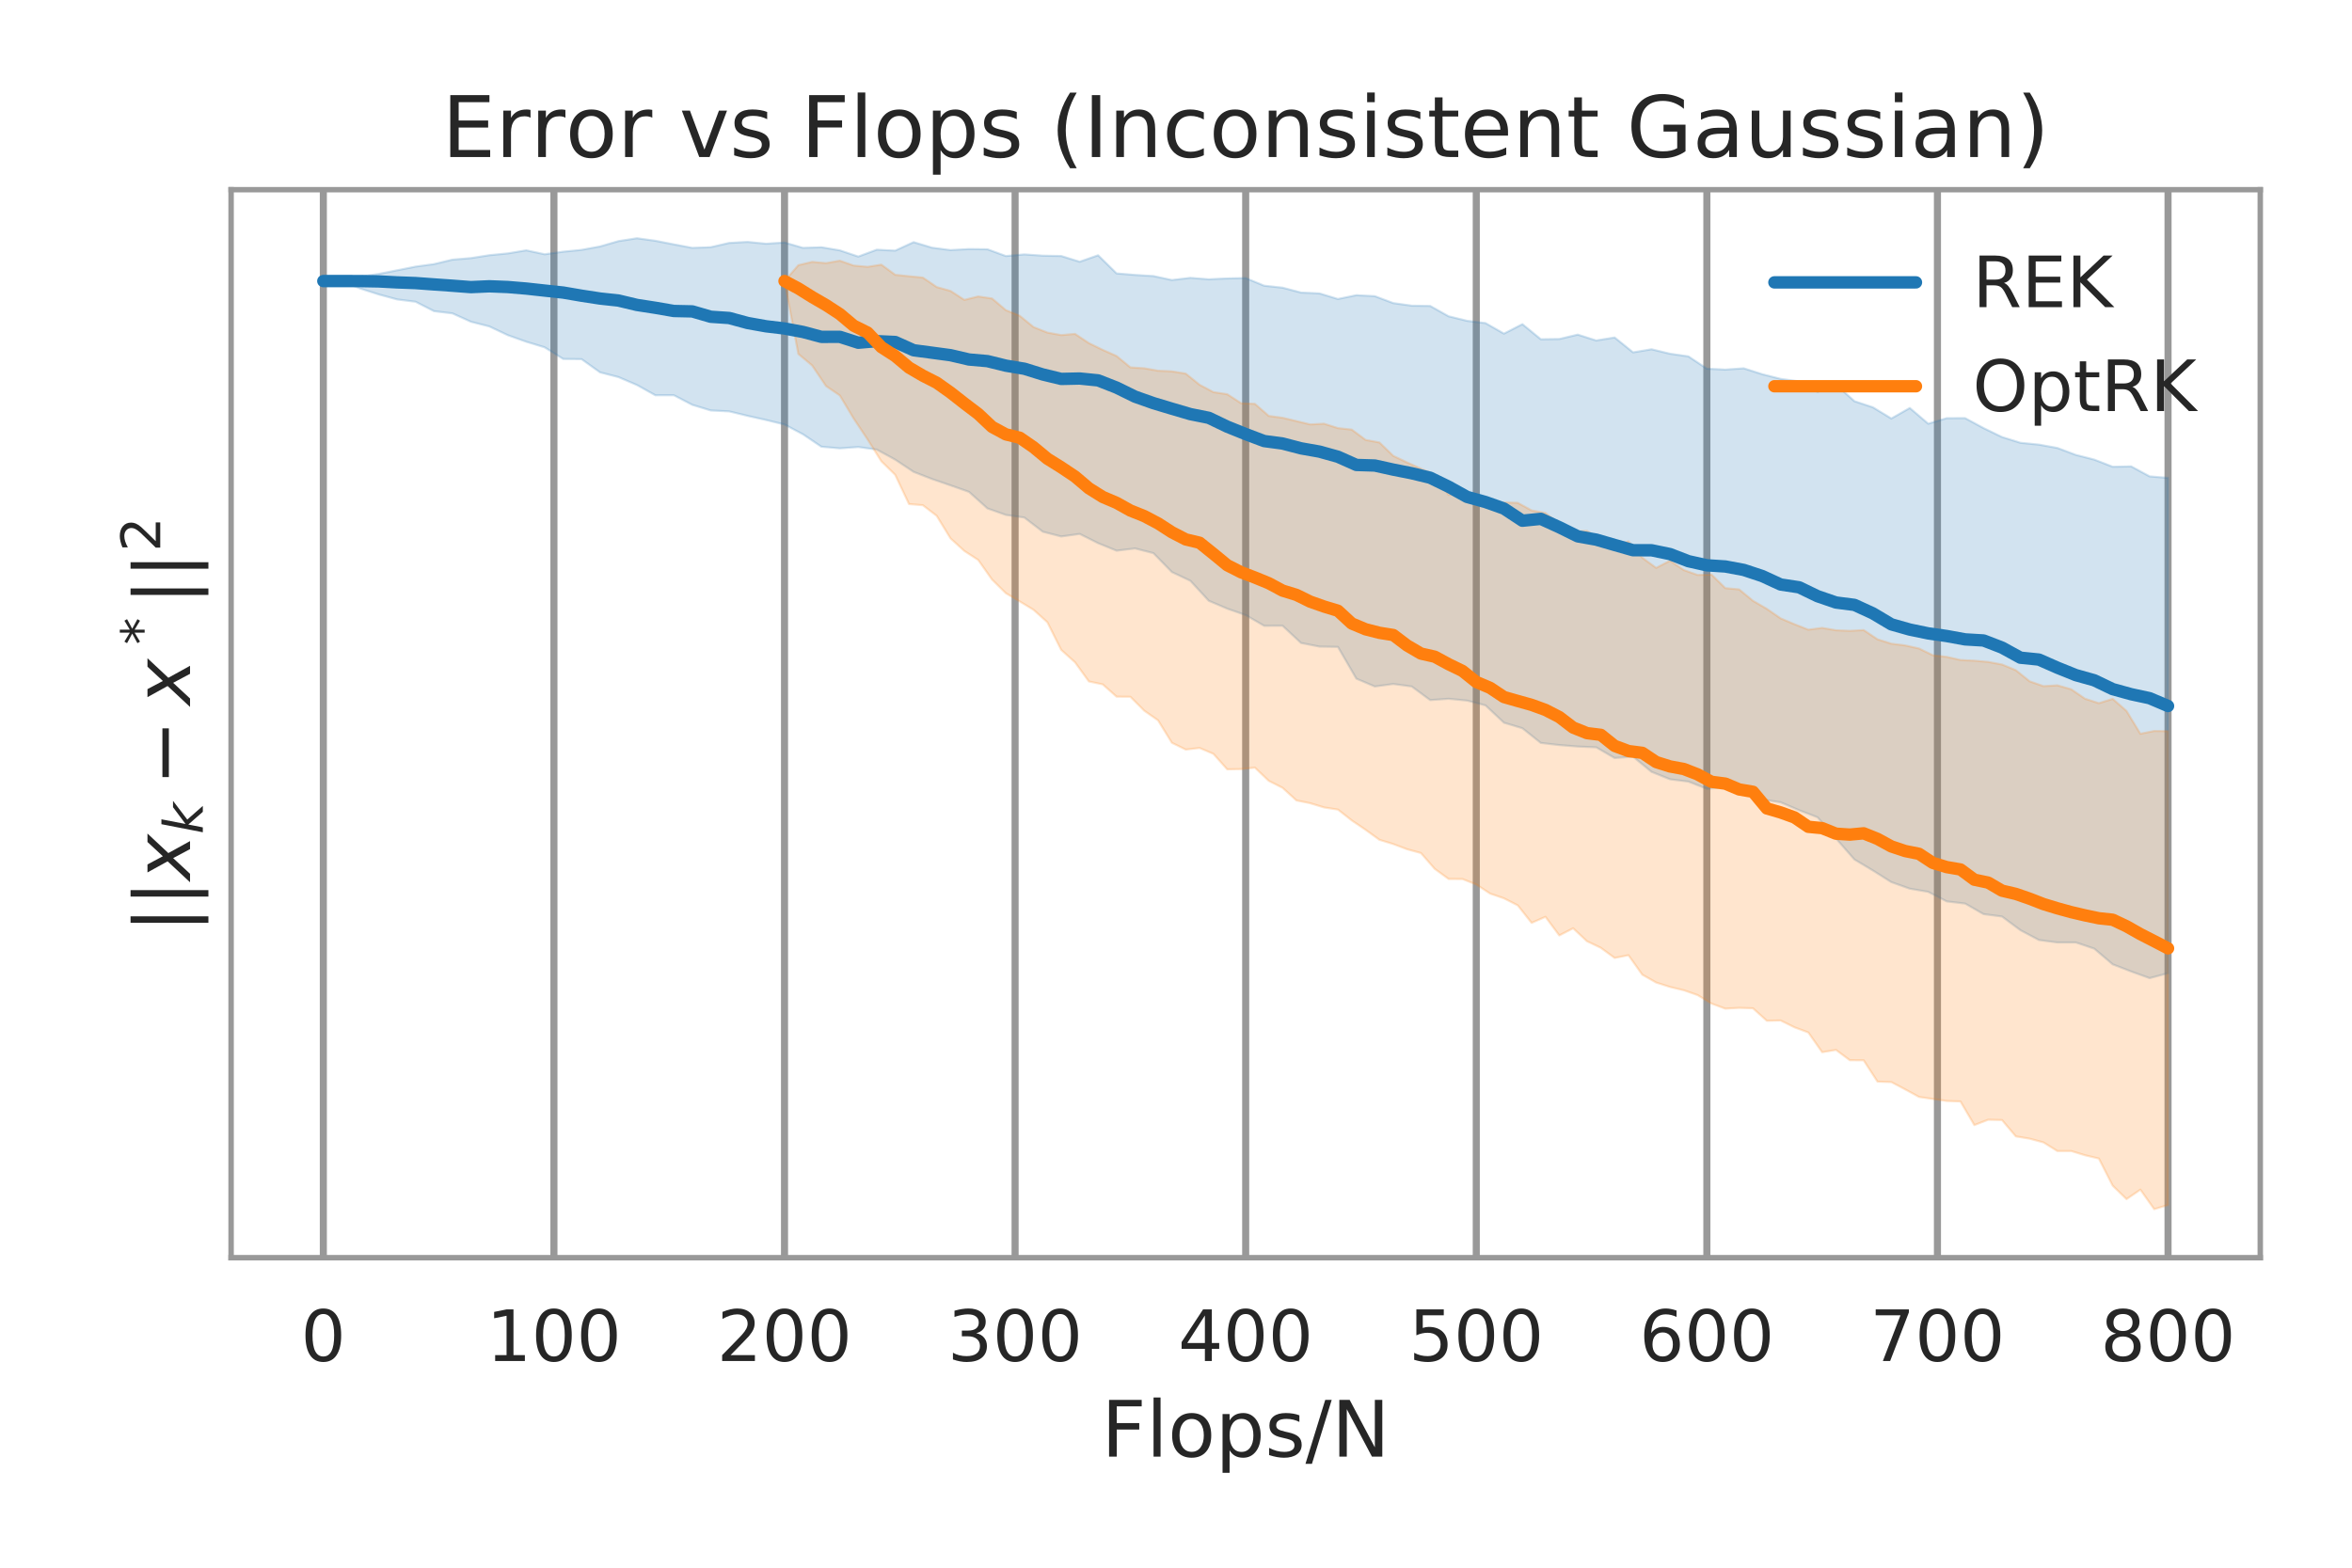 <?xml version="1.0" encoding="utf-8" standalone="no"?>
<!DOCTYPE svg PUBLIC "-//W3C//DTD SVG 1.1//EN"
  "http://www.w3.org/Graphics/SVG/1.1/DTD/svg11.dtd">
<!-- Created with matplotlib (http://matplotlib.org/) -->
<svg height="288pt" version="1.1" viewBox="0 0 432 288" width="432pt" xmlns="http://www.w3.org/2000/svg" xmlns:xlink="http://www.w3.org/1999/xlink">
 <defs>
  <style type="text/css">
*{stroke-linecap:butt;stroke-linejoin:round;}
  </style>
 </defs>
 <g id="figure_1">
  <g id="patch_1">
   <path d="M 0 288 
L 432 288 
L 432 0 
L 0 0 
z
" style="fill:none;"/>
  </g>
  <g id="axes_1">
   <g id="patch_2">
    <path d="M 42.448 231.052 
L 415.152 231.052 
L 415.152 34.848 
L 42.448 34.848 
z
" style="fill:none;"/>
   </g>
   <g id="matplotlib.axis_1">
    <g id="xtick_1">
     <g id="line2d_1">
      <path clip-path="url(#pd28d5b4ba1)" d="M 59.389 231.052 
L 59.389 34.848 
" style="fill:none;stroke:#999999;stroke-linecap:round;stroke-width:1.3;"/>
     </g>
     <g id="line2d_2"/>
     <g id="text_1">
      <!-- 0 -->
      <defs>
       <path d="M 31.781 66.406 
Q 24.172 66.406 20.328 58.906 
Q 16.5 51.422 16.5 36.375 
Q 16.5 21.391 20.328 13.891 
Q 24.172 6.391 31.781 6.391 
Q 39.453 6.391 43.281 13.891 
Q 47.125 21.391 47.125 36.375 
Q 47.125 51.422 43.281 58.906 
Q 39.453 66.406 31.781 66.406 
z
M 31.781 74.219 
Q 44.047 74.219 50.516 64.516 
Q 56.984 54.828 56.984 36.375 
Q 56.984 17.969 50.516 8.266 
Q 44.047 -1.422 31.781 -1.422 
Q 19.531 -1.422 13.062 8.266 
Q 6.594 17.969 6.594 36.375 
Q 6.594 54.828 13.062 64.516 
Q 19.531 74.219 31.781 74.219 
z
" id="DejaVuSans-30"/>
      </defs>
      <g style="fill:#262626;" transform="translate(55.253 250.03)scale(0.13 -0.13)">
       <use xlink:href="#DejaVuSans-30"/>
      </g>
     </g>
    </g>
    <g id="xtick_2">
     <g id="line2d_3">
      <path clip-path="url(#pd28d5b4ba1)" d="M 101.742 231.052 
L 101.742 34.848 
" style="fill:none;stroke:#999999;stroke-linecap:round;stroke-width:1.3;"/>
     </g>
     <g id="line2d_4"/>
     <g id="text_2">
      <!-- 100 -->
      <defs>
       <path d="M 12.406 8.297 
L 28.516 8.297 
L 28.516 63.922 
L 10.984 60.406 
L 10.984 69.391 
L 28.422 72.906 
L 38.281 72.906 
L 38.281 8.297 
L 54.391 8.297 
L 54.391 0 
L 12.406 0 
z
" id="DejaVuSans-31"/>
      </defs>
      <g style="fill:#262626;" transform="translate(89.335 250.03)scale(0.13 -0.13)">
       <use xlink:href="#DejaVuSans-31"/>
       <use x="63.623" xlink:href="#DejaVuSans-30"/>
       <use x="127.246" xlink:href="#DejaVuSans-30"/>
      </g>
     </g>
    </g>
    <g id="xtick_3">
     <g id="line2d_5">
      <path clip-path="url(#pd28d5b4ba1)" d="M 144.095 231.052 
L 144.095 34.848 
" style="fill:none;stroke:#999999;stroke-linecap:round;stroke-width:1.3;"/>
     </g>
     <g id="line2d_6"/>
     <g id="text_3">
      <!-- 200 -->
      <defs>
       <path d="M 19.188 8.297 
L 53.609 8.297 
L 53.609 0 
L 7.328 0 
L 7.328 8.297 
Q 12.938 14.109 22.625 23.891 
Q 32.328 33.688 34.812 36.531 
Q 39.547 41.844 41.422 45.531 
Q 43.312 49.219 43.312 52.781 
Q 43.312 58.594 39.234 62.25 
Q 35.156 65.922 28.609 65.922 
Q 23.969 65.922 18.812 64.312 
Q 13.672 62.703 7.812 59.422 
L 7.812 69.391 
Q 13.766 71.781 18.938 73 
Q 24.125 74.219 28.422 74.219 
Q 39.75 74.219 46.484 68.547 
Q 53.219 62.891 53.219 53.422 
Q 53.219 48.922 51.531 44.891 
Q 49.859 40.875 45.406 35.406 
Q 44.188 33.984 37.641 27.219 
Q 31.109 20.453 19.188 8.297 
z
" id="DejaVuSans-32"/>
      </defs>
      <g style="fill:#262626;" transform="translate(131.688 250.03)scale(0.13 -0.13)">
       <use xlink:href="#DejaVuSans-32"/>
       <use x="63.623" xlink:href="#DejaVuSans-30"/>
       <use x="127.246" xlink:href="#DejaVuSans-30"/>
      </g>
     </g>
    </g>
    <g id="xtick_4">
     <g id="line2d_7">
      <path clip-path="url(#pd28d5b4ba1)" d="M 186.447 231.052 
L 186.447 34.848 
" style="fill:none;stroke:#999999;stroke-linecap:round;stroke-width:1.3;"/>
     </g>
     <g id="line2d_8"/>
     <g id="text_4">
      <!-- 300 -->
      <defs>
       <path d="M 40.578 39.312 
Q 47.656 37.797 51.625 33 
Q 55.609 28.219 55.609 21.188 
Q 55.609 10.406 48.188 4.484 
Q 40.766 -1.422 27.094 -1.422 
Q 22.516 -1.422 17.656 -0.516 
Q 12.797 0.391 7.625 2.203 
L 7.625 11.719 
Q 11.719 9.328 16.594 8.109 
Q 21.484 6.891 26.812 6.891 
Q 36.078 6.891 40.938 10.547 
Q 45.797 14.203 45.797 21.188 
Q 45.797 27.641 41.281 31.266 
Q 36.766 34.906 28.719 34.906 
L 20.219 34.906 
L 20.219 43.016 
L 29.109 43.016 
Q 36.375 43.016 40.234 45.922 
Q 44.094 48.828 44.094 54.297 
Q 44.094 59.906 40.109 62.906 
Q 36.141 65.922 28.719 65.922 
Q 24.656 65.922 20.016 65.031 
Q 15.375 64.156 9.812 62.312 
L 9.812 71.094 
Q 15.438 72.656 20.344 73.438 
Q 25.25 74.219 29.594 74.219 
Q 40.828 74.219 47.359 69.109 
Q 53.906 64.016 53.906 55.328 
Q 53.906 49.266 50.438 45.094 
Q 46.969 40.922 40.578 39.312 
z
" id="DejaVuSans-33"/>
      </defs>
      <g style="fill:#262626;" transform="translate(174.04 250.03)scale(0.13 -0.13)">
       <use xlink:href="#DejaVuSans-33"/>
       <use x="63.623" xlink:href="#DejaVuSans-30"/>
       <use x="127.246" xlink:href="#DejaVuSans-30"/>
      </g>
     </g>
    </g>
    <g id="xtick_5">
     <g id="line2d_9">
      <path clip-path="url(#pd28d5b4ba1)" d="M 228.8 231.052 
L 228.8 34.848 
" style="fill:none;stroke:#999999;stroke-linecap:round;stroke-width:1.3;"/>
     </g>
     <g id="line2d_10"/>
     <g id="text_5">
      <!-- 400 -->
      <defs>
       <path d="M 37.797 64.312 
L 12.891 25.391 
L 37.797 25.391 
z
M 35.203 72.906 
L 47.609 72.906 
L 47.609 25.391 
L 58.016 25.391 
L 58.016 17.188 
L 47.609 17.188 
L 47.609 0 
L 37.797 0 
L 37.797 17.188 
L 4.891 17.188 
L 4.891 26.703 
z
" id="DejaVuSans-34"/>
      </defs>
      <g style="fill:#262626;" transform="translate(216.393 250.03)scale(0.13 -0.13)">
       <use xlink:href="#DejaVuSans-34"/>
       <use x="63.623" xlink:href="#DejaVuSans-30"/>
       <use x="127.246" xlink:href="#DejaVuSans-30"/>
      </g>
     </g>
    </g>
    <g id="xtick_6">
     <g id="line2d_11">
      <path clip-path="url(#pd28d5b4ba1)" d="M 271.153 231.052 
L 271.153 34.848 
" style="fill:none;stroke:#999999;stroke-linecap:round;stroke-width:1.3;"/>
     </g>
     <g id="line2d_12"/>
     <g id="text_6">
      <!-- 500 -->
      <defs>
       <path d="M 10.797 72.906 
L 49.516 72.906 
L 49.516 64.594 
L 19.828 64.594 
L 19.828 46.734 
Q 21.969 47.469 24.109 47.828 
Q 26.266 48.188 28.422 48.188 
Q 40.625 48.188 47.75 41.5 
Q 54.891 34.812 54.891 23.391 
Q 54.891 11.625 47.562 5.094 
Q 40.234 -1.422 26.906 -1.422 
Q 22.312 -1.422 17.547 -0.641 
Q 12.797 0.141 7.719 1.703 
L 7.719 11.625 
Q 12.109 9.234 16.797 8.062 
Q 21.484 6.891 26.703 6.891 
Q 35.156 6.891 40.078 11.328 
Q 45.016 15.766 45.016 23.391 
Q 45.016 31 40.078 35.438 
Q 35.156 39.891 26.703 39.891 
Q 22.75 39.891 18.812 39.016 
Q 14.891 38.141 10.797 36.281 
z
" id="DejaVuSans-35"/>
      </defs>
      <g style="fill:#262626;" transform="translate(258.746 250.03)scale(0.13 -0.13)">
       <use xlink:href="#DejaVuSans-35"/>
       <use x="63.623" xlink:href="#DejaVuSans-30"/>
       <use x="127.246" xlink:href="#DejaVuSans-30"/>
      </g>
     </g>
    </g>
    <g id="xtick_7">
     <g id="line2d_13">
      <path clip-path="url(#pd28d5b4ba1)" d="M 313.505 231.052 
L 313.505 34.848 
" style="fill:none;stroke:#999999;stroke-linecap:round;stroke-width:1.3;"/>
     </g>
     <g id="line2d_14"/>
     <g id="text_7">
      <!-- 600 -->
      <defs>
       <path d="M 33.016 40.375 
Q 26.375 40.375 22.484 35.828 
Q 18.609 31.297 18.609 23.391 
Q 18.609 15.531 22.484 10.953 
Q 26.375 6.391 33.016 6.391 
Q 39.656 6.391 43.531 10.953 
Q 47.406 15.531 47.406 23.391 
Q 47.406 31.297 43.531 35.828 
Q 39.656 40.375 33.016 40.375 
z
M 52.594 71.297 
L 52.594 62.312 
Q 48.875 64.062 45.094 64.984 
Q 41.312 65.922 37.594 65.922 
Q 27.828 65.922 22.672 59.328 
Q 17.531 52.734 16.797 39.406 
Q 19.672 43.656 24.016 45.922 
Q 28.375 48.188 33.594 48.188 
Q 44.578 48.188 50.953 41.516 
Q 57.328 34.859 57.328 23.391 
Q 57.328 12.156 50.688 5.359 
Q 44.047 -1.422 33.016 -1.422 
Q 20.359 -1.422 13.672 8.266 
Q 6.984 17.969 6.984 36.375 
Q 6.984 53.656 15.188 63.938 
Q 23.391 74.219 37.203 74.219 
Q 40.922 74.219 44.703 73.484 
Q 48.484 72.75 52.594 71.297 
z
" id="DejaVuSans-36"/>
      </defs>
      <g style="fill:#262626;" transform="translate(301.099 250.03)scale(0.13 -0.13)">
       <use xlink:href="#DejaVuSans-36"/>
       <use x="63.623" xlink:href="#DejaVuSans-30"/>
       <use x="127.246" xlink:href="#DejaVuSans-30"/>
      </g>
     </g>
    </g>
    <g id="xtick_8">
     <g id="line2d_15">
      <path clip-path="url(#pd28d5b4ba1)" d="M 355.858 231.052 
L 355.858 34.848 
" style="fill:none;stroke:#999999;stroke-linecap:round;stroke-width:1.3;"/>
     </g>
     <g id="line2d_16"/>
     <g id="text_8">
      <!-- 700 -->
      <defs>
       <path d="M 8.203 72.906 
L 55.078 72.906 
L 55.078 68.703 
L 28.609 0 
L 18.312 0 
L 43.219 64.594 
L 8.203 64.594 
z
" id="DejaVuSans-37"/>
      </defs>
      <g style="fill:#262626;" transform="translate(343.451 250.03)scale(0.13 -0.13)">
       <use xlink:href="#DejaVuSans-37"/>
       <use x="63.623" xlink:href="#DejaVuSans-30"/>
       <use x="127.246" xlink:href="#DejaVuSans-30"/>
      </g>
     </g>
    </g>
    <g id="xtick_9">
     <g id="line2d_17">
      <path clip-path="url(#pd28d5b4ba1)" d="M 398.211 231.052 
L 398.211 34.848 
" style="fill:none;stroke:#999999;stroke-linecap:round;stroke-width:1.3;"/>
     </g>
     <g id="line2d_18"/>
     <g id="text_9">
      <!-- 800 -->
      <defs>
       <path d="M 31.781 34.625 
Q 24.75 34.625 20.719 30.859 
Q 16.703 27.094 16.703 20.516 
Q 16.703 13.922 20.719 10.156 
Q 24.75 6.391 31.781 6.391 
Q 38.812 6.391 42.859 10.172 
Q 46.922 13.969 46.922 20.516 
Q 46.922 27.094 42.891 30.859 
Q 38.875 34.625 31.781 34.625 
z
M 21.922 38.812 
Q 15.578 40.375 12.031 44.719 
Q 8.5 49.078 8.5 55.328 
Q 8.5 64.062 14.719 69.141 
Q 20.953 74.219 31.781 74.219 
Q 42.672 74.219 48.875 69.141 
Q 55.078 64.062 55.078 55.328 
Q 55.078 49.078 51.531 44.719 
Q 48 40.375 41.703 38.812 
Q 48.828 37.156 52.797 32.312 
Q 56.781 27.484 56.781 20.516 
Q 56.781 9.906 50.312 4.234 
Q 43.844 -1.422 31.781 -1.422 
Q 19.734 -1.422 13.25 4.234 
Q 6.781 9.906 6.781 20.516 
Q 6.781 27.484 10.781 32.312 
Q 14.797 37.156 21.922 38.812 
z
M 18.312 54.391 
Q 18.312 48.734 21.844 45.562 
Q 25.391 42.391 31.781 42.391 
Q 38.141 42.391 41.719 45.562 
Q 45.312 48.734 45.312 54.391 
Q 45.312 60.062 41.719 63.234 
Q 38.141 66.406 31.781 66.406 
Q 25.391 66.406 21.844 63.234 
Q 18.312 60.062 18.312 54.391 
z
" id="DejaVuSans-38"/>
      </defs>
      <g style="fill:#262626;" transform="translate(385.804 250.03)scale(0.13 -0.13)">
       <use xlink:href="#DejaVuSans-38"/>
       <use x="63.623" xlink:href="#DejaVuSans-30"/>
       <use x="127.246" xlink:href="#DejaVuSans-30"/>
      </g>
     </g>
    </g>
    <g id="text_10">
     <!-- Flops/N -->
     <defs>
      <path d="M 9.812 72.906 
L 51.703 72.906 
L 51.703 64.594 
L 19.672 64.594 
L 19.672 43.109 
L 48.578 43.109 
L 48.578 34.812 
L 19.672 34.812 
L 19.672 0 
L 9.812 0 
z
" id="DejaVuSans-46"/>
      <path d="M 9.422 75.984 
L 18.406 75.984 
L 18.406 0 
L 9.422 0 
z
" id="DejaVuSans-6c"/>
      <path d="M 30.609 48.391 
Q 23.391 48.391 19.188 42.75 
Q 14.984 37.109 14.984 27.297 
Q 14.984 17.484 19.156 11.844 
Q 23.344 6.203 30.609 6.203 
Q 37.797 6.203 41.984 11.859 
Q 46.188 17.531 46.188 27.297 
Q 46.188 37.016 41.984 42.703 
Q 37.797 48.391 30.609 48.391 
z
M 30.609 56 
Q 42.328 56 49.016 48.375 
Q 55.719 40.766 55.719 27.297 
Q 55.719 13.875 49.016 6.219 
Q 42.328 -1.422 30.609 -1.422 
Q 18.844 -1.422 12.172 6.219 
Q 5.516 13.875 5.516 27.297 
Q 5.516 40.766 12.172 48.375 
Q 18.844 56 30.609 56 
z
" id="DejaVuSans-6f"/>
      <path d="M 18.109 8.203 
L 18.109 -20.797 
L 9.078 -20.797 
L 9.078 54.688 
L 18.109 54.688 
L 18.109 46.391 
Q 20.953 51.266 25.266 53.625 
Q 29.594 56 35.594 56 
Q 45.562 56 51.781 48.094 
Q 58.016 40.188 58.016 27.297 
Q 58.016 14.406 51.781 6.484 
Q 45.562 -1.422 35.594 -1.422 
Q 29.594 -1.422 25.266 0.953 
Q 20.953 3.328 18.109 8.203 
z
M 48.688 27.297 
Q 48.688 37.203 44.609 42.844 
Q 40.531 48.484 33.406 48.484 
Q 26.266 48.484 22.188 42.844 
Q 18.109 37.203 18.109 27.297 
Q 18.109 17.391 22.188 11.75 
Q 26.266 6.109 33.406 6.109 
Q 40.531 6.109 44.609 11.75 
Q 48.688 17.391 48.688 27.297 
z
" id="DejaVuSans-70"/>
      <path d="M 44.281 53.078 
L 44.281 44.578 
Q 40.484 46.531 36.375 47.5 
Q 32.281 48.484 27.875 48.484 
Q 21.188 48.484 17.844 46.438 
Q 14.5 44.391 14.5 40.281 
Q 14.5 37.156 16.891 35.375 
Q 19.281 33.594 26.516 31.984 
L 29.594 31.297 
Q 39.156 29.25 43.188 25.516 
Q 47.219 21.781 47.219 15.094 
Q 47.219 7.469 41.188 3.016 
Q 35.156 -1.422 24.609 -1.422 
Q 20.219 -1.422 15.453 -0.562 
Q 10.688 0.297 5.422 2 
L 5.422 11.281 
Q 10.406 8.688 15.234 7.391 
Q 20.062 6.109 24.812 6.109 
Q 31.156 6.109 34.562 8.281 
Q 37.984 10.453 37.984 14.406 
Q 37.984 18.062 35.516 20.016 
Q 33.062 21.969 24.703 23.781 
L 21.578 24.516 
Q 13.234 26.266 9.516 29.906 
Q 5.812 33.547 5.812 39.891 
Q 5.812 47.609 11.281 51.797 
Q 16.75 56 26.812 56 
Q 31.781 56 36.172 55.266 
Q 40.578 54.547 44.281 53.078 
z
" id="DejaVuSans-73"/>
      <path d="M 25.391 72.906 
L 33.688 72.906 
L 8.297 -9.281 
L 0 -9.281 
z
" id="DejaVuSans-2f"/>
      <path d="M 9.812 72.906 
L 23.094 72.906 
L 55.422 11.922 
L 55.422 72.906 
L 64.984 72.906 
L 64.984 0 
L 51.703 0 
L 19.391 60.984 
L 19.391 0 
L 9.812 0 
z
" id="DejaVuSans-4e"/>
     </defs>
     <g style="fill:#262626;" transform="translate(202.305 267.599)scale(0.143 -0.143)">
      <use xlink:href="#DejaVuSans-46"/>
      <use x="57.52" xlink:href="#DejaVuSans-6c"/>
      <use x="85.303" xlink:href="#DejaVuSans-6f"/>
      <use x="146.484" xlink:href="#DejaVuSans-70"/>
      <use x="209.961" xlink:href="#DejaVuSans-73"/>
      <use x="262.061" xlink:href="#DejaVuSans-2f"/>
      <use x="295.752" xlink:href="#DejaVuSans-4e"/>
     </g>
    </g>
   </g>
   <g id="matplotlib.axis_2">
    <g id="text_11">
     <!-- $\|\| x_k - x^* \|\|^2$ -->
     <defs>
      <path d="M 21 76.422 
L 21 -23.578 
L 12.703 -23.578 
L 12.703 76.422 
z
" id="DejaVuSans-7c"/>
      <path d="M 60.016 54.688 
L 34.906 27.875 
L 50.297 0 
L 39.984 0 
L 28.422 21.688 
L 8.297 0 
L -2.594 0 
L 24.312 28.812 
L 10.016 54.688 
L 20.312 54.688 
L 30.812 34.906 
L 49.125 54.688 
z
" id="DejaVuSans-Oblique-78"/>
      <path d="M 18.312 75.984 
L 27.297 75.984 
L 18.703 31.688 
L 49.516 54.688 
L 61.188 54.688 
L 26.812 28.516 
L 51.906 0 
L 41.016 0 
L 17.672 26.703 
L 12.5 0 
L 3.516 0 
z
" id="DejaVuSans-Oblique-6b"/>
      <path d="M 10.594 35.5 
L 73.188 35.5 
L 73.188 27.203 
L 10.594 27.203 
z
" id="DejaVuSans-2212"/>
      <path d="M 47.016 60.891 
L 29.5 51.422 
L 47.016 41.891 
L 44.188 37.109 
L 27.781 47.016 
L 27.781 28.609 
L 22.219 28.609 
L 22.219 47.016 
L 5.812 37.109 
L 2.984 41.891 
L 20.516 51.422 
L 2.984 60.891 
L 5.812 65.719 
L 22.219 55.812 
L 22.219 74.219 
L 27.781 74.219 
L 27.781 55.812 
L 44.188 65.719 
z
" id="DejaVuSans-2a"/>
     </defs>
     <g style="fill:#262626;" transform="translate(35.016 171.345)rotate(-90)scale(0.143 -0.143)">
      <use transform="translate(0 0.766)" xlink:href="#DejaVuSans-7c"/>
      <use transform="translate(33.691 0.766)" xlink:href="#DejaVuSans-7c"/>
      <use transform="translate(67.383 0.766)" xlink:href="#DejaVuSans-Oblique-78"/>
      <use transform="translate(126.562 -15.641)scale(0.7)" xlink:href="#DejaVuSans-Oblique-6b"/>
      <use transform="translate(189.316 0.766)" xlink:href="#DejaVuSans-2212"/>
      <use transform="translate(292.588 0.766)" xlink:href="#DejaVuSans-Oblique-78"/>
      <use transform="translate(369.871 39.047)scale(0.7)" xlink:href="#DejaVuSans-2a"/>
      <use transform="translate(421.243 0.766)" xlink:href="#DejaVuSans-7c"/>
      <use transform="translate(454.935 0.766)" xlink:href="#DejaVuSans-7c"/>
      <use transform="translate(489.583 39.047)scale(0.7)" xlink:href="#DejaVuSans-32"/>
     </g>
    </g>
   </g>
   <g id="PolyCollection_1">
    <defs>
     <path d="M 59.389 -236.366 
L 59.389 -236.366 
L 62.777 -236.366 
L 66.166 -237.181 
L 69.554 -237.677 
L 72.942 -238.343 
L 76.33 -239.021 
L 79.718 -239.482 
L 83.107 -240.301 
L 86.495 -240.585 
L 89.883 -241.118 
L 93.271 -241.45 
L 96.659 -242.014 
L 100.048 -241.292 
L 103.436 -241.761 
L 106.824 -242.097 
L 110.212 -242.722 
L 113.601 -243.706 
L 116.989 -244.234 
L 120.377 -243.769 
L 123.765 -243.106 
L 127.153 -242.463 
L 130.542 -242.589 
L 133.93 -243.373 
L 137.318 -243.561 
L 140.706 -243.225 
L 144.095 -243.449 
L 147.483 -242.465 
L 150.871 -242.579 
L 154.259 -242.007 
L 157.647 -240.869 
L 161.036 -242.129 
L 164.424 -241.959 
L 167.812 -243.515 
L 171.2 -242.497 
L 174.589 -242.059 
L 177.977 -242.247 
L 181.365 -242.209 
L 184.753 -240.966 
L 188.141 -241.267 
L 191.53 -241.034 
L 194.918 -240.971 
L 198.306 -239.918 
L 201.694 -241.105 
L 205.082 -237.774 
L 208.471 -237.492 
L 211.859 -237.284 
L 215.247 -236.554 
L 218.635 -236.955 
L 222.024 -236.689 
L 225.412 -236.851 
L 228.8 -236.917 
L 232.188 -235.515 
L 235.576 -235.15 
L 238.965 -234.256 
L 242.353 -234.098 
L 245.741 -233.069 
L 249.129 -233.772 
L 252.518 -233.591 
L 255.906 -232.318 
L 259.294 -231.847 
L 262.682 -231.794 
L 266.07 -229.894 
L 269.459 -229.061 
L 272.847 -228.644 
L 276.235 -226.709 
L 279.623 -228.446 
L 283.011 -225.672 
L 286.4 -225.72 
L 289.788 -226.527 
L 293.176 -225.449 
L 296.564 -226.002 
L 299.953 -223.266 
L 303.341 -223.835 
L 306.729 -223.017 
L 310.117 -222.527 
L 313.505 -220.268 
L 316.894 -220.099 
L 320.282 -220.339 
L 323.67 -219.253 
L 327.058 -218.393 
L 330.447 -217.93 
L 333.835 -216.004 
L 337.223 -217.338 
L 340.611 -214.293 
L 343.999 -213.174 
L 347.388 -211.112 
L 350.776 -213.051 
L 354.164 -210.159 
L 357.552 -211.175 
L 360.941 -211.184 
L 364.329 -209.351 
L 367.717 -207.711 
L 371.105 -206.656 
L 374.493 -206.32 
L 377.882 -205.706 
L 381.27 -204.43 
L 384.658 -203.567 
L 388.046 -202.253 
L 391.434 -202.323 
L 394.823 -200.484 
L 398.211 -200.208 
L 398.211 -109.209 
L 398.211 -109.209 
L 394.823 -108.303 
L 391.434 -109.531 
L 388.046 -110.838 
L 384.658 -113.721 
L 381.27 -114.858 
L 377.882 -114.853 
L 374.493 -115.31 
L 371.105 -117.107 
L 367.717 -119.623 
L 364.329 -120.062 
L 360.941 -122.005 
L 357.552 -122.404 
L 354.164 -124.158 
L 350.776 -124.738 
L 347.388 -125.94 
L 343.999 -128.079 
L 340.611 -130.102 
L 337.223 -133.965 
L 333.835 -137.853 
L 330.447 -139.152 
L 327.058 -140.612 
L 323.67 -141.133 
L 320.282 -143.283 
L 316.894 -143.359 
L 313.505 -143.087 
L 310.117 -144.411 
L 306.729 -144.836 
L 303.341 -146.2 
L 299.953 -148.987 
L 296.564 -148.744 
L 293.176 -150.708 
L 289.788 -150.85 
L 286.4 -151.123 
L 283.011 -151.509 
L 279.623 -154.21 
L 276.235 -155.231 
L 272.847 -158.413 
L 269.459 -159.295 
L 266.07 -159.623 
L 262.682 -159.387 
L 259.294 -161.888 
L 255.906 -162.344 
L 252.518 -161.882 
L 249.129 -163.319 
L 245.741 -169.155 
L 242.353 -169.21 
L 238.965 -169.875 
L 235.576 -173.041 
L 232.188 -173.033 
L 228.8 -174.994 
L 225.412 -176.18 
L 222.024 -177.623 
L 218.635 -181.305 
L 215.247 -182.902 
L 211.859 -186.375 
L 208.471 -187.246 
L 205.082 -186.829 
L 201.694 -188.213 
L 198.306 -189.91 
L 194.918 -189.44 
L 191.53 -190.318 
L 188.141 -192.92 
L 184.753 -193.4 
L 181.365 -194.596 
L 177.977 -197.639 
L 174.589 -198.827 
L 171.2 -199.995 
L 167.812 -201.306 
L 164.424 -203.559 
L 161.036 -205.405 
L 157.647 -205.877 
L 154.259 -205.634 
L 150.871 -205.933 
L 147.483 -208.217 
L 144.095 -210.014 
L 140.706 -210.843 
L 137.318 -211.6 
L 133.93 -212.425 
L 130.542 -212.596 
L 127.153 -213.627 
L 123.765 -215.391 
L 120.377 -215.383 
L 116.989 -217.268 
L 113.601 -218.722 
L 110.212 -219.594 
L 106.824 -222.016 
L 103.436 -222.058 
L 100.048 -224.187 
L 96.659 -225.216 
L 93.271 -226.422 
L 89.883 -228.027 
L 86.495 -228.89 
L 83.107 -230.426 
L 79.718 -230.834 
L 76.33 -232.567 
L 72.942 -232.992 
L 69.554 -233.912 
L 66.166 -234.993 
L 62.777 -236.366 
L 59.389 -236.366 
z
" id="m695540b543" style="stroke:#1f77b4;stroke-opacity:0.2;stroke-width:0.39;"/>
    </defs>
    <g clip-path="url(#pd28d5b4ba1)">
     <use style="fill:#1f77b4;fill-opacity:0.2;stroke:#1f77b4;stroke-opacity:0.2;stroke-width:0.39;" x="0" xlink:href="#m695540b543" y="288"/>
    </g>
   </g>
   <g id="PolyCollection_2">
    <defs>
     <path d="M 144.095 -236.366 
L 144.095 -236.366 
L 146.636 -239.283 
L 149.177 -239.888 
L 151.718 -239.658 
L 154.259 -240.106 
L 156.8 -239.211 
L 159.342 -238.98 
L 161.883 -239.376 
L 164.424 -237.515 
L 166.965 -237.25 
L 169.506 -237.003 
L 172.047 -235.267 
L 174.589 -234.55 
L 177.13 -232.908 
L 179.671 -233.535 
L 182.212 -233.164 
L 184.753 -231.02 
L 187.294 -229.987 
L 189.835 -227.91 
L 192.377 -226.9 
L 194.918 -226.44 
L 197.459 -226.66 
L 200 -224.962 
L 202.541 -223.722 
L 205.082 -222.596 
L 207.624 -220.505 
L 210.165 -220.344 
L 212.706 -219.893 
L 215.247 -219.777 
L 217.788 -219.362 
L 220.329 -217.312 
L 222.871 -215.962 
L 225.412 -215.577 
L 227.953 -213.924 
L 230.494 -213.807 
L 233.035 -211.587 
L 235.576 -211.246 
L 238.118 -210.638 
L 240.659 -210.028 
L 243.2 -210.158 
L 245.741 -209.349 
L 248.282 -209.078 
L 250.823 -207.182 
L 253.365 -206.715 
L 255.906 -204.248 
L 258.447 -203.043 
L 260.988 -201.901 
L 263.529 -200.804 
L 266.07 -197.075 
L 268.612 -197.744 
L 271.153 -195.756 
L 273.694 -195.47 
L 276.235 -195.706 
L 278.776 -195.62 
L 281.317 -194.229 
L 283.859 -193.764 
L 286.4 -191.746 
L 288.941 -190.329 
L 291.482 -190.475 
L 294.023 -188.842 
L 296.564 -187.704 
L 299.106 -188.555 
L 301.647 -185.54 
L 304.188 -183.672 
L 306.729 -184.992 
L 309.27 -183.275 
L 311.811 -182.372 
L 314.353 -182.449 
L 316.894 -179.952 
L 319.435 -179.721 
L 321.976 -177.625 
L 324.517 -176.147 
L 327.058 -174.395 
L 329.599 -173.319 
L 332.141 -172.319 
L 334.682 -172.646 
L 337.223 -172.216 
L 339.764 -172.103 
L 342.305 -172.249 
L 344.846 -170.55 
L 347.388 -169.746 
L 349.929 -169.43 
L 352.47 -168.864 
L 355.011 -167.625 
L 357.552 -167.326 
L 360.093 -166.751 
L 362.635 -166.623 
L 365.176 -166.399 
L 367.717 -165.925 
L 370.258 -164.873 
L 372.799 -162.83 
L 375.34 -161.943 
L 377.882 -162.097 
L 380.423 -161.372 
L 382.964 -159.635 
L 385.505 -158.814 
L 388.046 -159.611 
L 390.587 -157.386 
L 393.129 -153.198 
L 395.67 -153.711 
L 398.211 -153.678 
L 398.211 -66.633 
L 398.211 -66.633 
L 395.67 -65.866 
L 393.129 -69.449 
L 390.587 -67.706 
L 388.046 -70.178 
L 385.505 -75.163 
L 382.964 -75.764 
L 380.423 -76.538 
L 377.882 -76.538 
L 375.34 -78.12 
L 372.799 -78.808 
L 370.258 -79.229 
L 367.717 -82.232 
L 365.176 -82.293 
L 362.635 -81.306 
L 360.093 -85.642 
L 357.552 -85.741 
L 355.011 -86.111 
L 352.47 -86.478 
L 349.929 -87.867 
L 347.388 -89.209 
L 344.846 -89.292 
L 342.305 -93.206 
L 339.764 -93.219 
L 337.223 -95.119 
L 334.682 -94.698 
L 332.141 -98.32 
L 329.599 -99.267 
L 327.058 -100.523 
L 324.517 -100.471 
L 321.976 -102.757 
L 319.435 -102.843 
L 316.894 -102.696 
L 314.353 -103.633 
L 311.811 -105.183 
L 309.27 -106.078 
L 306.729 -106.686 
L 304.188 -107.497 
L 301.647 -108.936 
L 299.106 -112.516 
L 296.564 -112.013 
L 294.023 -113.876 
L 291.482 -115.082 
L 288.941 -117.463 
L 286.4 -116.152 
L 283.859 -119.572 
L 281.317 -118.459 
L 278.776 -121.67 
L 276.235 -122.965 
L 273.694 -123.836 
L 271.153 -125.504 
L 268.612 -126.512 
L 266.07 -126.525 
L 263.529 -128.372 
L 260.988 -131.287 
L 258.447 -131.979 
L 255.906 -132.937 
L 253.365 -133.714 
L 250.823 -135.552 
L 248.282 -137.277 
L 245.741 -139.272 
L 243.2 -139.663 
L 240.659 -140.431 
L 238.118 -140.952 
L 235.576 -143.265 
L 233.035 -144.548 
L 230.494 -146.976 
L 227.953 -146.709 
L 225.412 -146.662 
L 222.871 -149.511 
L 220.329 -150.591 
L 217.788 -150.293 
L 215.247 -151.538 
L 212.706 -155.662 
L 210.165 -157.436 
L 207.624 -159.994 
L 205.082 -160.014 
L 202.541 -162.274 
L 200 -162.809 
L 197.459 -166.324 
L 194.918 -168.604 
L 192.377 -173.681 
L 189.835 -175.969 
L 187.294 -177.508 
L 184.753 -179.017 
L 182.212 -181.528 
L 179.671 -185.128 
L 177.13 -186.775 
L 174.589 -189.092 
L 172.047 -193.236 
L 169.506 -195.183 
L 166.965 -195.395 
L 164.424 -200.769 
L 161.883 -203.256 
L 159.342 -207.289 
L 156.8 -211.103 
L 154.259 -215.345 
L 151.718 -217.08 
L 149.177 -220.85 
L 146.636 -222.973 
L 144.095 -236.366 
z
" id="m6404648a5b" style="stroke:#ff7f0e;stroke-opacity:0.2;stroke-width:0.39;"/>
    </defs>
    <g clip-path="url(#pd28d5b4ba1)">
     <use style="fill:#ff7f0e;fill-opacity:0.2;stroke:#ff7f0e;stroke-opacity:0.2;stroke-width:0.39;" x="0" xlink:href="#m6404648a5b" y="288"/>
    </g>
   </g>
   <g id="line2d_19">
    <path clip-path="url(#pd28d5b4ba1)" d="M 59.389 51.634 
L 62.777 51.634 
L 66.166 51.636 
L 69.554 51.699 
L 72.942 51.878 
L 76.33 52.003 
L 79.718 52.251 
L 83.107 52.488 
L 86.495 52.747 
L 89.883 52.594 
L 93.271 52.728 
L 96.659 53.012 
L 100.048 53.384 
L 103.436 53.745 
L 106.824 54.325 
L 110.212 54.845 
L 113.601 55.212 
L 116.989 56.02 
L 120.377 56.544 
L 123.765 57.131 
L 127.153 57.206 
L 130.542 58.19 
L 133.93 58.42 
L 137.318 59.338 
L 140.706 59.943 
L 144.095 60.347 
L 147.483 60.982 
L 150.871 61.885 
L 154.259 61.879 
L 157.647 62.965 
L 161.036 62.672 
L 164.424 62.826 
L 167.812 64.347 
L 171.2 64.797 
L 174.589 65.252 
L 177.977 66.044 
L 181.365 66.342 
L 184.753 67.176 
L 188.141 67.738 
L 191.53 68.791 
L 194.918 69.613 
L 198.306 69.538 
L 201.694 69.878 
L 205.082 71.204 
L 208.471 72.866 
L 211.859 74.064 
L 215.247 75.082 
L 218.635 76.078 
L 222.024 76.759 
L 225.412 78.383 
L 228.8 79.748 
L 232.188 81.026 
L 235.576 81.479 
L 238.965 82.365 
L 242.353 82.964 
L 245.741 83.907 
L 249.129 85.415 
L 252.518 85.522 
L 255.906 86.273 
L 259.294 86.943 
L 262.682 87.761 
L 266.07 89.41 
L 269.459 91.289 
L 272.847 92.226 
L 276.235 93.428 
L 279.623 95.662 
L 283.011 95.318 
L 286.4 96.859 
L 289.788 98.532 
L 293.176 99.134 
L 296.564 100.116 
L 299.953 101.082 
L 303.341 101.089 
L 306.729 101.788 
L 310.117 103.096 
L 313.505 103.851 
L 316.894 104.068 
L 320.282 104.702 
L 323.67 105.821 
L 327.058 107.382 
L 330.447 107.892 
L 333.835 109.527 
L 337.223 110.69 
L 340.611 111.123 
L 343.999 112.679 
L 347.388 114.699 
L 350.776 115.657 
L 354.164 116.36 
L 357.552 116.843 
L 360.941 117.461 
L 364.329 117.661 
L 367.717 118.969 
L 371.105 120.826 
L 374.493 121.168 
L 377.882 122.659 
L 381.27 124.026 
L 384.658 124.975 
L 388.046 126.599 
L 391.434 127.534 
L 394.823 128.264 
L 398.211 129.7 
" style="fill:none;stroke:#1f77b4;stroke-linecap:round;stroke-width:2.275;"/>
   </g>
   <g id="line2d_20">
    <path clip-path="url(#pd28d5b4ba1)" d="M 144.095 51.634 
L 146.636 52.986 
L 149.177 54.571 
L 151.718 56.044 
L 154.259 57.698 
L 156.8 59.831 
L 159.342 61.096 
L 161.883 63.772 
L 164.424 65.404 
L 166.965 67.529 
L 169.506 69.016 
L 172.047 70.312 
L 174.589 72.112 
L 177.13 74.107 
L 179.671 76.033 
L 182.212 78.425 
L 184.753 79.8 
L 187.294 80.411 
L 189.835 82.164 
L 192.377 84.27 
L 194.918 85.853 
L 197.459 87.55 
L 200 89.702 
L 202.541 91.293 
L 205.082 92.378 
L 207.624 93.792 
L 210.165 94.809 
L 212.706 96.146 
L 215.247 97.784 
L 217.788 99.098 
L 220.329 99.704 
L 222.871 101.745 
L 225.412 103.838 
L 227.953 105.129 
L 230.494 106.097 
L 233.035 107.141 
L 235.576 108.502 
L 238.118 109.284 
L 240.659 110.531 
L 243.2 111.428 
L 245.741 112.201 
L 248.282 114.543 
L 250.823 115.605 
L 253.365 116.253 
L 255.906 116.66 
L 258.447 118.58 
L 260.988 120.067 
L 263.529 120.643 
L 266.07 122.02 
L 268.612 123.256 
L 271.153 125.288 
L 273.694 126.367 
L 276.235 128.054 
L 278.776 128.782 
L 281.317 129.492 
L 283.859 130.419 
L 286.4 131.725 
L 288.941 133.664 
L 291.482 134.683 
L 294.023 134.997 
L 296.564 137.027 
L 299.106 137.976 
L 301.647 138.305 
L 304.188 139.997 
L 306.729 140.8 
L 309.27 141.272 
L 311.811 142.258 
L 314.353 143.627 
L 316.894 143.958 
L 319.435 145.028 
L 321.976 145.459 
L 324.517 148.516 
L 327.058 149.253 
L 329.599 150.168 
L 332.141 151.893 
L 334.682 152.135 
L 337.223 153.159 
L 339.764 153.323 
L 342.305 153.087 
L 344.846 154.11 
L 347.388 155.496 
L 349.929 156.345 
L 352.47 156.854 
L 355.011 158.523 
L 357.552 159.295 
L 360.093 159.729 
L 362.635 161.609 
L 365.176 162.143 
L 367.717 163.626 
L 370.258 164.223 
L 372.799 165.103 
L 375.34 166.09 
L 377.882 166.867 
L 380.423 167.567 
L 382.964 168.161 
L 385.505 168.694 
L 388.046 168.963 
L 390.587 170.164 
L 393.129 171.602 
L 395.67 172.901 
L 398.211 174.22 
" style="fill:none;stroke:#ff7f0e;stroke-linecap:round;stroke-width:2.275;"/>
   </g>
   <g id="patch_3">
    <path d="M 42.448 231.052 
L 42.448 34.848 
" style="fill:none;stroke:#999999;stroke-linecap:square;stroke-linejoin:miter;"/>
   </g>
   <g id="patch_4">
    <path d="M 415.152 231.052 
L 415.152 34.848 
" style="fill:none;stroke:#999999;stroke-linecap:square;stroke-linejoin:miter;"/>
   </g>
   <g id="patch_5">
    <path d="M 42.448 231.052 
L 415.152 231.052 
" style="fill:none;stroke:#999999;stroke-linecap:square;stroke-linejoin:miter;"/>
   </g>
   <g id="patch_6">
    <path d="M 42.448 34.848 
L 415.152 34.848 
" style="fill:none;stroke:#999999;stroke-linecap:square;stroke-linejoin:miter;"/>
   </g>
   <g id="text_12">
    <!-- Error vs Flops (Inconsistent Gaussian) -->
    <defs>
     <path d="M 9.812 72.906 
L 55.906 72.906 
L 55.906 64.594 
L 19.672 64.594 
L 19.672 43.016 
L 54.391 43.016 
L 54.391 34.719 
L 19.672 34.719 
L 19.672 8.297 
L 56.781 8.297 
L 56.781 0 
L 9.812 0 
z
" id="DejaVuSans-45"/>
     <path d="M 41.109 46.297 
Q 39.594 47.172 37.812 47.578 
Q 36.031 48 33.891 48 
Q 26.266 48 22.188 43.047 
Q 18.109 38.094 18.109 28.812 
L 18.109 0 
L 9.078 0 
L 9.078 54.688 
L 18.109 54.688 
L 18.109 46.188 
Q 20.953 51.172 25.484 53.578 
Q 30.031 56 36.531 56 
Q 37.453 56 38.578 55.875 
Q 39.703 55.766 41.062 55.516 
z
" id="DejaVuSans-72"/>
     <path id="DejaVuSans-20"/>
     <path d="M 2.984 54.688 
L 12.5 54.688 
L 29.594 8.797 
L 46.688 54.688 
L 56.203 54.688 
L 35.688 0 
L 23.484 0 
z
" id="DejaVuSans-76"/>
     <path d="M 31 75.875 
Q 24.469 64.656 21.281 53.656 
Q 18.109 42.672 18.109 31.391 
Q 18.109 20.125 21.312 9.062 
Q 24.516 -2 31 -13.188 
L 23.188 -13.188 
Q 15.875 -1.703 12.234 9.375 
Q 8.594 20.453 8.594 31.391 
Q 8.594 42.281 12.203 53.312 
Q 15.828 64.359 23.188 75.875 
z
" id="DejaVuSans-28"/>
     <path d="M 9.812 72.906 
L 19.672 72.906 
L 19.672 0 
L 9.812 0 
z
" id="DejaVuSans-49"/>
     <path d="M 54.891 33.016 
L 54.891 0 
L 45.906 0 
L 45.906 32.719 
Q 45.906 40.484 42.875 44.328 
Q 39.844 48.188 33.797 48.188 
Q 26.516 48.188 22.312 43.547 
Q 18.109 38.922 18.109 30.906 
L 18.109 0 
L 9.078 0 
L 9.078 54.688 
L 18.109 54.688 
L 18.109 46.188 
Q 21.344 51.125 25.703 53.562 
Q 30.078 56 35.797 56 
Q 45.219 56 50.047 50.172 
Q 54.891 44.344 54.891 33.016 
z
" id="DejaVuSans-6e"/>
     <path d="M 48.781 52.594 
L 48.781 44.188 
Q 44.969 46.297 41.141 47.344 
Q 37.312 48.391 33.406 48.391 
Q 24.656 48.391 19.812 42.844 
Q 14.984 37.312 14.984 27.297 
Q 14.984 17.281 19.812 11.734 
Q 24.656 6.203 33.406 6.203 
Q 37.312 6.203 41.141 7.25 
Q 44.969 8.297 48.781 10.406 
L 48.781 2.094 
Q 45.016 0.344 40.984 -0.531 
Q 36.969 -1.422 32.422 -1.422 
Q 20.062 -1.422 12.781 6.344 
Q 5.516 14.109 5.516 27.297 
Q 5.516 40.672 12.859 48.328 
Q 20.219 56 33.016 56 
Q 37.156 56 41.109 55.141 
Q 45.062 54.297 48.781 52.594 
z
" id="DejaVuSans-63"/>
     <path d="M 9.422 54.688 
L 18.406 54.688 
L 18.406 0 
L 9.422 0 
z
M 9.422 75.984 
L 18.406 75.984 
L 18.406 64.594 
L 9.422 64.594 
z
" id="DejaVuSans-69"/>
     <path d="M 18.312 70.219 
L 18.312 54.688 
L 36.812 54.688 
L 36.812 47.703 
L 18.312 47.703 
L 18.312 18.016 
Q 18.312 11.328 20.141 9.422 
Q 21.969 7.516 27.594 7.516 
L 36.812 7.516 
L 36.812 0 
L 27.594 0 
Q 17.188 0 13.234 3.875 
Q 9.281 7.766 9.281 18.016 
L 9.281 47.703 
L 2.688 47.703 
L 2.688 54.688 
L 9.281 54.688 
L 9.281 70.219 
z
" id="DejaVuSans-74"/>
     <path d="M 56.203 29.594 
L 56.203 25.203 
L 14.891 25.203 
Q 15.484 15.922 20.484 11.062 
Q 25.484 6.203 34.422 6.203 
Q 39.594 6.203 44.453 7.469 
Q 49.312 8.734 54.109 11.281 
L 54.109 2.781 
Q 49.266 0.734 44.188 -0.344 
Q 39.109 -1.422 33.891 -1.422 
Q 20.797 -1.422 13.156 6.188 
Q 5.516 13.812 5.516 26.812 
Q 5.516 40.234 12.766 48.109 
Q 20.016 56 32.328 56 
Q 43.359 56 49.781 48.891 
Q 56.203 41.797 56.203 29.594 
z
M 47.219 32.234 
Q 47.125 39.594 43.094 43.984 
Q 39.062 48.391 32.422 48.391 
Q 24.906 48.391 20.391 44.141 
Q 15.875 39.891 15.188 32.172 
z
" id="DejaVuSans-65"/>
     <path d="M 59.516 10.406 
L 59.516 29.984 
L 43.406 29.984 
L 43.406 38.094 
L 69.281 38.094 
L 69.281 6.781 
Q 63.578 2.734 56.688 0.656 
Q 49.812 -1.422 42 -1.422 
Q 24.906 -1.422 15.25 8.562 
Q 5.609 18.562 5.609 36.375 
Q 5.609 54.25 15.25 64.234 
Q 24.906 74.219 42 74.219 
Q 49.125 74.219 55.547 72.453 
Q 61.969 70.703 67.391 67.281 
L 67.391 56.781 
Q 61.922 61.422 55.766 63.766 
Q 49.609 66.109 42.828 66.109 
Q 29.438 66.109 22.719 58.641 
Q 16.016 51.172 16.016 36.375 
Q 16.016 21.625 22.719 14.156 
Q 29.438 6.688 42.828 6.688 
Q 48.047 6.688 52.141 7.594 
Q 56.25 8.5 59.516 10.406 
z
" id="DejaVuSans-47"/>
     <path d="M 34.281 27.484 
Q 23.391 27.484 19.188 25 
Q 14.984 22.516 14.984 16.5 
Q 14.984 11.719 18.141 8.906 
Q 21.297 6.109 26.703 6.109 
Q 34.188 6.109 38.703 11.406 
Q 43.219 16.703 43.219 25.484 
L 43.219 27.484 
z
M 52.203 31.203 
L 52.203 0 
L 43.219 0 
L 43.219 8.297 
Q 40.141 3.328 35.547 0.953 
Q 30.953 -1.422 24.312 -1.422 
Q 15.922 -1.422 10.953 3.297 
Q 6 8.016 6 15.922 
Q 6 25.141 12.172 29.828 
Q 18.359 34.516 30.609 34.516 
L 43.219 34.516 
L 43.219 35.406 
Q 43.219 41.609 39.141 45 
Q 35.062 48.391 27.688 48.391 
Q 23 48.391 18.547 47.266 
Q 14.109 46.141 10.016 43.891 
L 10.016 52.203 
Q 14.938 54.109 19.578 55.047 
Q 24.219 56 28.609 56 
Q 40.484 56 46.344 49.844 
Q 52.203 43.703 52.203 31.203 
z
" id="DejaVuSans-61"/>
     <path d="M 8.5 21.578 
L 8.5 54.688 
L 17.484 54.688 
L 17.484 21.922 
Q 17.484 14.156 20.5 10.266 
Q 23.531 6.391 29.594 6.391 
Q 36.859 6.391 41.078 11.031 
Q 45.312 15.672 45.312 23.688 
L 45.312 54.688 
L 54.297 54.688 
L 54.297 0 
L 45.312 0 
L 45.312 8.406 
Q 42.047 3.422 37.719 1 
Q 33.406 -1.422 27.688 -1.422 
Q 18.266 -1.422 13.375 4.438 
Q 8.5 10.297 8.5 21.578 
z
M 31.109 56 
z
" id="DejaVuSans-75"/>
     <path d="M 8.016 75.875 
L 15.828 75.875 
Q 23.141 64.359 26.781 53.312 
Q 30.422 42.281 30.422 31.391 
Q 30.422 20.453 26.781 9.375 
Q 23.141 -1.703 15.828 -13.188 
L 8.016 -13.188 
Q 14.5 -2 17.703 9.062 
Q 20.906 20.125 20.906 31.391 
Q 20.906 42.672 17.703 53.656 
Q 14.5 64.656 8.016 75.875 
z
" id="DejaVuSans-29"/>
    </defs>
    <g style="fill:#262626;" transform="translate(81.175 28.848)scale(0.156 -0.156)">
     <use xlink:href="#DejaVuSans-45"/>
     <use x="63.184" xlink:href="#DejaVuSans-72"/>
     <use x="104.281" xlink:href="#DejaVuSans-72"/>
     <use x="145.363" xlink:href="#DejaVuSans-6f"/>
     <use x="206.545" xlink:href="#DejaVuSans-72"/>
     <use x="247.658" xlink:href="#DejaVuSans-20"/>
     <use x="279.445" xlink:href="#DejaVuSans-76"/>
     <use x="338.625" xlink:href="#DejaVuSans-73"/>
     <use x="390.725" xlink:href="#DejaVuSans-20"/>
     <use x="422.512" xlink:href="#DejaVuSans-46"/>
     <use x="480.031" xlink:href="#DejaVuSans-6c"/>
     <use x="507.814" xlink:href="#DejaVuSans-6f"/>
     <use x="568.996" xlink:href="#DejaVuSans-70"/>
     <use x="632.473" xlink:href="#DejaVuSans-73"/>
     <use x="684.572" xlink:href="#DejaVuSans-20"/>
     <use x="716.359" xlink:href="#DejaVuSans-28"/>
     <use x="755.373" xlink:href="#DejaVuSans-49"/>
     <use x="784.865" xlink:href="#DejaVuSans-6e"/>
     <use x="848.244" xlink:href="#DejaVuSans-63"/>
     <use x="903.225" xlink:href="#DejaVuSans-6f"/>
     <use x="964.406" xlink:href="#DejaVuSans-6e"/>
     <use x="1027.785" xlink:href="#DejaVuSans-73"/>
     <use x="1079.885" xlink:href="#DejaVuSans-69"/>
     <use x="1107.668" xlink:href="#DejaVuSans-73"/>
     <use x="1159.768" xlink:href="#DejaVuSans-74"/>
     <use x="1198.977" xlink:href="#DejaVuSans-65"/>
     <use x="1260.5" xlink:href="#DejaVuSans-6e"/>
     <use x="1323.879" xlink:href="#DejaVuSans-74"/>
     <use x="1363.088" xlink:href="#DejaVuSans-20"/>
     <use x="1394.875" xlink:href="#DejaVuSans-47"/>
     <use x="1472.365" xlink:href="#DejaVuSans-61"/>
     <use x="1533.645" xlink:href="#DejaVuSans-75"/>
     <use x="1597.023" xlink:href="#DejaVuSans-73"/>
     <use x="1649.123" xlink:href="#DejaVuSans-73"/>
     <use x="1701.223" xlink:href="#DejaVuSans-69"/>
     <use x="1729.006" xlink:href="#DejaVuSans-61"/>
     <use x="1790.285" xlink:href="#DejaVuSans-6e"/>
     <use x="1853.664" xlink:href="#DejaVuSans-29"/>
    </g>
   </g>
   <g id="legend_1">
    <g id="line2d_21">
     <path d="M 325.911 51.876 
L 351.911 51.876 
" style="fill:none;stroke:#1f77b4;stroke-linecap:round;stroke-width:2.275;"/>
    </g>
    <g id="line2d_22"/>
    <g id="text_13">
     <!-- REK -->
     <defs>
      <path d="M 44.391 34.188 
Q 47.562 33.109 50.562 29.594 
Q 53.562 26.078 56.594 19.922 
L 66.609 0 
L 56 0 
L 46.688 18.703 
Q 43.062 26.031 39.672 28.422 
Q 36.281 30.812 30.422 30.812 
L 19.672 30.812 
L 19.672 0 
L 9.812 0 
L 9.812 72.906 
L 32.078 72.906 
Q 44.578 72.906 50.734 67.672 
Q 56.891 62.453 56.891 51.906 
Q 56.891 45.016 53.688 40.469 
Q 50.484 35.938 44.391 34.188 
z
M 19.672 64.797 
L 19.672 38.922 
L 32.078 38.922 
Q 39.203 38.922 42.844 42.219 
Q 46.484 45.516 46.484 51.906 
Q 46.484 58.297 42.844 61.547 
Q 39.203 64.797 32.078 64.797 
z
" id="DejaVuSans-52"/>
      <path d="M 9.812 72.906 
L 19.672 72.906 
L 19.672 42.094 
L 52.391 72.906 
L 65.094 72.906 
L 28.906 38.922 
L 67.672 0 
L 54.688 0 
L 19.672 35.109 
L 19.672 0 
L 9.812 0 
z
" id="DejaVuSans-4b"/>
     </defs>
     <g style="fill:#262626;" transform="translate(362.311 56.426)scale(0.13 -0.13)">
      <use xlink:href="#DejaVuSans-52"/>
      <use x="69.482" xlink:href="#DejaVuSans-45"/>
      <use x="132.666" xlink:href="#DejaVuSans-4b"/>
     </g>
    </g>
    <g id="line2d_23">
     <path d="M 325.911 70.958 
L 351.911 70.958 
" style="fill:none;stroke:#ff7f0e;stroke-linecap:round;stroke-width:2.275;"/>
    </g>
    <g id="line2d_24"/>
    <g id="text_14">
     <!-- OptRK -->
     <defs>
      <path d="M 39.406 66.219 
Q 28.656 66.219 22.328 58.203 
Q 16.016 50.203 16.016 36.375 
Q 16.016 22.609 22.328 14.594 
Q 28.656 6.594 39.406 6.594 
Q 50.141 6.594 56.422 14.594 
Q 62.703 22.609 62.703 36.375 
Q 62.703 50.203 56.422 58.203 
Q 50.141 66.219 39.406 66.219 
z
M 39.406 74.219 
Q 54.734 74.219 63.906 63.938 
Q 73.094 53.656 73.094 36.375 
Q 73.094 19.141 63.906 8.859 
Q 54.734 -1.422 39.406 -1.422 
Q 24.031 -1.422 14.812 8.828 
Q 5.609 19.094 5.609 36.375 
Q 5.609 53.656 14.812 63.938 
Q 24.031 74.219 39.406 74.219 
z
" id="DejaVuSans-4f"/>
     </defs>
     <g style="fill:#262626;" transform="translate(362.311 75.508)scale(0.13 -0.13)">
      <use xlink:href="#DejaVuSans-4f"/>
      <use x="78.711" xlink:href="#DejaVuSans-70"/>
      <use x="142.188" xlink:href="#DejaVuSans-74"/>
      <use x="181.396" xlink:href="#DejaVuSans-52"/>
      <use x="250.879" xlink:href="#DejaVuSans-4b"/>
     </g>
    </g>
   </g>
  </g>
 </g>
 <defs>
  <clipPath id="pd28d5b4ba1">
   <rect height="196.204" width="372.704" x="42.448" y="34.848"/>
  </clipPath>
 </defs>
</svg>
